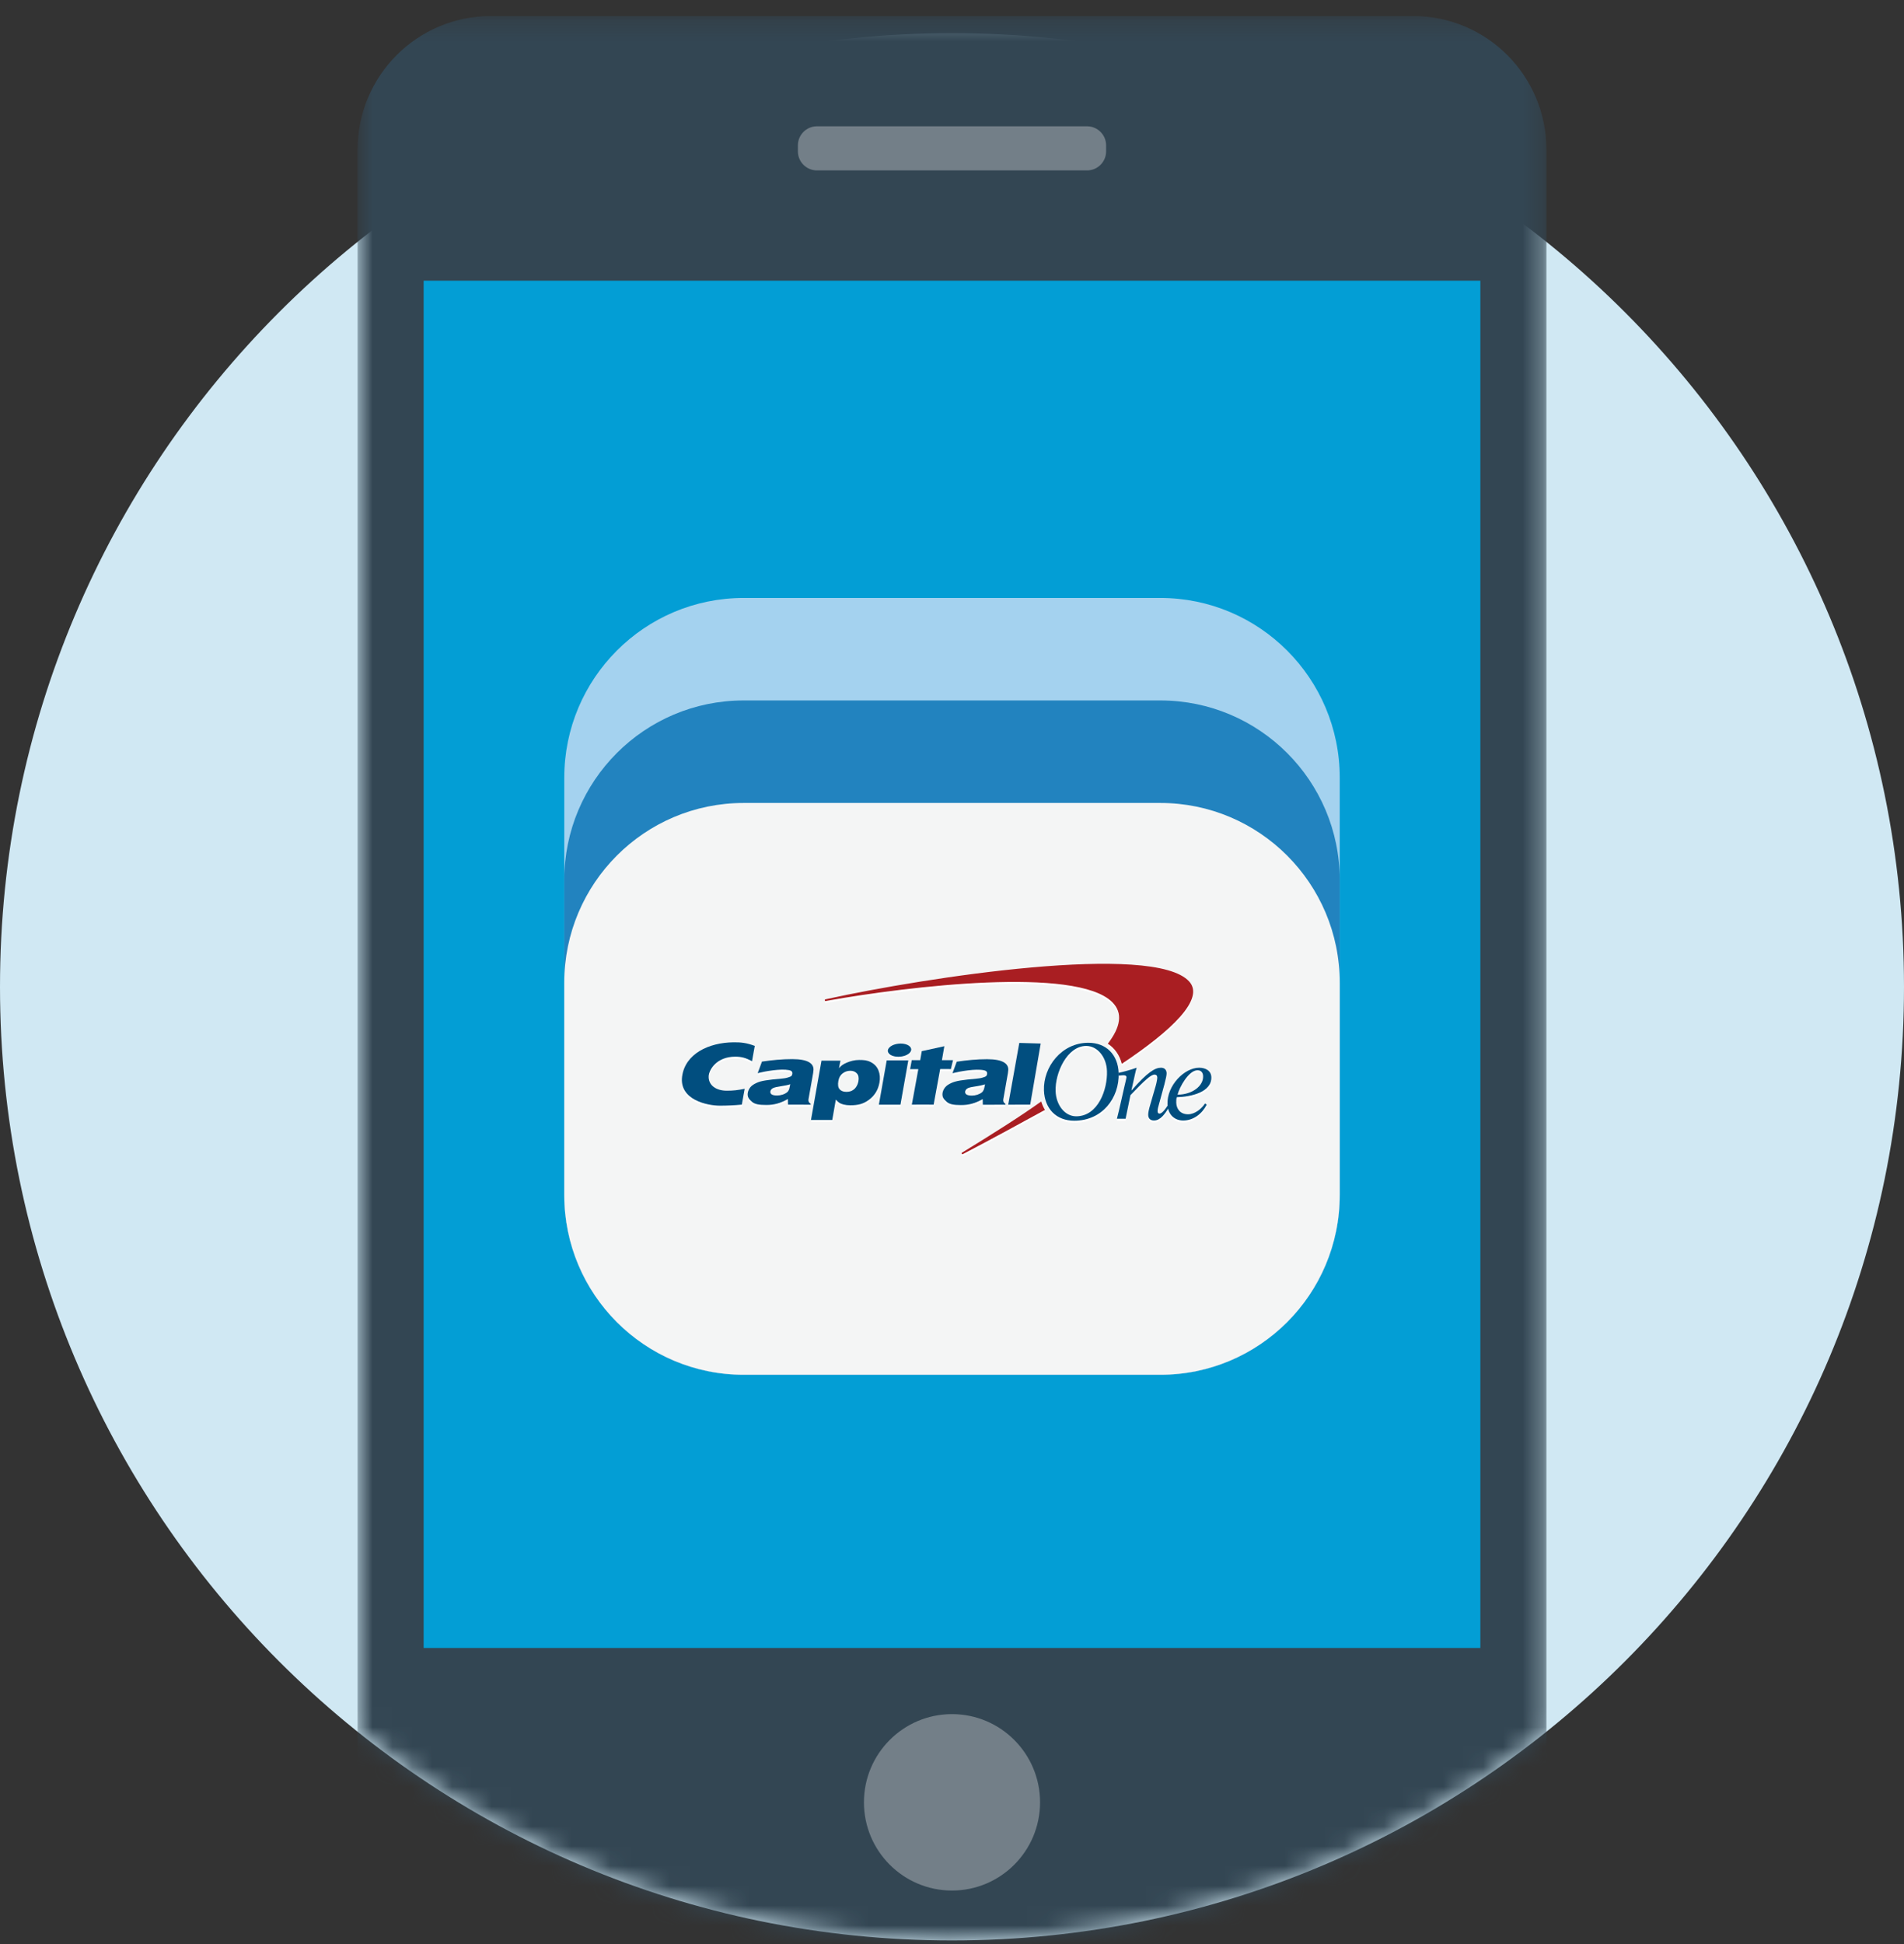<?xml version="1.0" encoding="UTF-8" standalone="no"?>
<svg width="96px" height="98px" viewBox="0 0 96 98" version="1.1" xmlns="http://www.w3.org/2000/svg" xmlns:xlink="http://www.w3.org/1999/xlink">
    <rect x="0" y="0" width="96" height="98" fill="#333333" stroke="none"/>
    <!-- Generator: Sketch 42 (36781) - http://www.bohemiancoding.com/sketch -->
    <title>Page 1</title>
    <desc>Created with Sketch.</desc>
    <defs>
        <path d="M0.75,86.731 C8.963,93.314 19.383,97.251 30.72,97.251 C42.057,97.251 52.477,93.314 60.69,86.731 L60.69,0.241 L0.75,0.241 L0.75,86.731 L0.75,86.731 Z" id="path-1"></path>
    </defs>
    <g id="Page-1" stroke="none" stroke-width="1" fill="none" fill-rule="evenodd">
        <g>
            <path d="M96,49.745 C96,76.295 74.509,97.818 48,97.818 C21.491,97.818 0,76.295 0,49.745 C0,23.195 21.491,1.671 48,1.671 C74.509,1.671 96,23.195 96,49.745" id="Fill-1" fill="#D0E8F3"></path>
            <g id="Group-5" transform="translate(17.28, 0.567)">
                <mask id="mask-2" fill="white">
                    <use xlink:href="#path-1"></use>
                </mask>
                <g id="Clip-4"></g>
                <path d="M53.97,98.07 L7.47,98.07 C3.759,98.07 0.75,95.057 0.75,91.34 L0.75,6.972 C0.75,3.255 3.759,0.241 7.47,0.241 L53.97,0.241 C57.681,0.241 60.69,3.255 60.69,6.972 L60.69,91.34 C60.69,95.057 57.681,98.07 53.97,98.07" id="Fill-3" fill="#334653" mask="url(#mask-2)"></path>
            </g>
            <g id="Group-35" transform="translate(21.12, 6.336)">
                <polygon id="Fill-6" fill="#039ED5" points="0.24 76.738 53.52 76.738 53.52 7.813 0.24 7.813"></polygon>
                <path d="M33.69,2.254 L20.07,2.254 C19.54,2.254 19.11,1.824 19.11,1.293 L19.11,0.993 C19.11,0.461 19.54,0.031 20.07,0.031 L33.69,0.031 C34.22,0.031 34.65,0.461 34.65,0.993 L34.65,1.293 C34.65,1.824 34.22,2.254 33.69,2.254" id="Fill-8" fill="#737F88"></path>
                <path d="M22.44,84.519 C22.44,82.064 24.428,80.073 26.88,80.073 C29.332,80.073 31.32,82.064 31.32,84.519 C31.32,86.975 29.332,88.966 26.88,88.966 C24.428,88.966 22.44,86.975 22.44,84.519" id="Fill-9" fill="#737F88"></path>
                <path d="M37.383,62.967 L16.378,62.967 C11.381,62.967 7.331,58.91 7.331,53.906 L7.331,32.869 C7.331,27.864 11.381,23.807 16.378,23.807 L37.383,23.807 C42.379,23.807 46.43,27.864 46.43,32.869 L46.43,53.906 C46.43,58.91 42.379,62.967 37.383,62.967" id="Fill-10" fill="#A4D2EF"></path>
                <path d="M37.386,62.967 L16.374,62.967 C11.379,62.967 7.33,58.911 7.33,53.909 L7.33,38.032 C7.33,33.029 11.379,28.974 16.374,28.974 L37.386,28.974 C42.38,28.974 46.43,33.029 46.43,38.032 L46.43,53.909 C46.43,58.911 42.38,62.967 37.386,62.967" id="Fill-11" fill="#2283BF"></path>
                <path d="M37.382,62.967 L16.378,62.967 C11.381,62.967 7.33,58.909 7.33,53.905 L7.33,43.203 C7.33,38.198 11.381,34.141 16.378,34.141 L37.382,34.141 C42.379,34.141 46.43,38.198 46.43,43.203 L46.43,53.905 C46.43,58.909 42.379,62.967 37.382,62.967" id="Fill-12" fill="#F4F5F5"></path>
                <path d="M38.84,43.245 C37.048,41.265 25.518,43.046 20.615,44.119 L20.5,44.144 C20.477,44.148 20.462,44.17 20.466,44.194 C20.469,44.218 20.491,44.233 20.515,44.23 L20.629,44.207 C24.691,43.482 33.139,42.479 34.957,44.283 C35.512,44.834 35.379,45.544 34.736,46.381 C35.083,46.604 35.33,46.955 35.442,47.394 C37.952,45.721 39.639,44.127 38.84,43.245 M31.379,49.295 C31.378,49.296 31.376,49.296 31.375,49.296 C30.238,50.103 28.891,50.949 27.443,51.838 L27.386,51.871 C27.367,51.885 27.362,51.912 27.376,51.932 C27.389,51.951 27.416,51.956 27.435,51.942 L27.484,51.916 C28.713,51.274 30.124,50.512 31.544,49.73 C31.552,49.725 31.559,49.721 31.566,49.718 C31.488,49.589 31.424,49.448 31.379,49.295" id="Fill-13" fill="#FEFEFE"></path>
                <path d="M31.516,48.737 C31.475,47.549 32.405,46.334 33.756,46.334 C34.659,46.334 35.25,46.936 35.283,47.859 C35.327,49.113 34.458,50.264 33.044,50.264 C32.14,50.264 31.549,49.662 31.516,48.737 M32.104,48.775 C32.127,49.471 32.567,50.041 33.141,50.041 C34.253,50.041 34.727,48.674 34.693,47.76 C34.67,47.062 34.219,46.493 33.646,46.493 C32.688,46.493 32.071,47.855 32.104,48.775" id="Fill-14" fill="#FEFEFE"></path>
                <path d="M19.897,47.692 C19.892,47.802 19.873,47.897 19.844,48.064 L19.645,49.18 C19.628,49.279 19.664,49.357 19.756,49.411 L19.751,49.454 L18.613,49.452 L18.602,49.169 C18.437,49.269 18.238,49.353 18.056,49.402 C17.877,49.449 17.731,49.47 17.512,49.47 C17.144,49.47 16.934,49.431 16.788,49.303 C16.641,49.172 16.569,49.085 16.577,48.904 C16.583,48.8 16.636,48.666 16.714,48.573 C16.793,48.477 16.9,48.416 17.017,48.361 C17.134,48.304 17.272,48.264 17.474,48.232 C17.674,48.2 17.954,48.167 18.33,48.136 C18.527,48.12 18.647,48.074 18.703,48.052 C18.782,48.021 18.813,47.987 18.824,47.923 C18.845,47.808 18.809,47.743 18.656,47.712 C18.246,47.632 17.478,47.765 17.083,47.864 L17.298,47.282 C17.82,47.206 18.31,47.157 18.824,47.157 C19.643,47.157 19.905,47.392 19.897,47.692 M18.722,48.423 C18.674,48.441 18.612,48.459 18.534,48.476 C18.458,48.493 18.316,48.518 18.112,48.551 C17.971,48.573 17.874,48.602 17.818,48.642 C17.764,48.682 17.733,48.728 17.724,48.786 C17.714,48.848 17.733,48.897 17.786,48.935 C17.84,48.973 17.93,48.992 18.058,48.992 C18.154,48.992 18.248,48.977 18.338,48.948 C18.431,48.918 18.508,48.877 18.568,48.826 C18.612,48.788 18.644,48.74 18.667,48.682 C18.68,48.644 18.699,48.558 18.722,48.423" id="Fill-15" fill="#FEFEFE"></path>
                <path d="M23.648,46.707 C23.681,46.523 23.97,46.374 24.293,46.374 C24.616,46.374 24.852,46.523 24.821,46.707 C24.787,46.89 24.499,47.038 24.174,47.038 C23.85,47.038 23.616,46.89 23.648,46.707 L23.648,46.707 Z M23.193,49.454 L23.588,47.223 L24.677,47.223 L24.282,49.454 L23.193,49.454 Z" id="Fill-16" fill="#FEFEFE"></path>
                <path d="M29.718,47.696 C29.713,47.806 29.694,47.902 29.664,48.067 L29.468,49.186 C29.45,49.284 29.487,49.361 29.578,49.416 L29.571,49.456 L28.435,49.458 L28.426,49.173 C28.259,49.274 28.058,49.358 27.879,49.407 C27.697,49.454 27.551,49.474 27.332,49.474 C26.965,49.474 26.756,49.436 26.611,49.309 C26.462,49.176 26.391,49.089 26.398,48.91 C26.402,48.805 26.457,48.67 26.536,48.578 C26.614,48.482 26.722,48.421 26.839,48.365 C26.956,48.311 27.095,48.269 27.293,48.237 C27.496,48.205 27.776,48.171 28.151,48.139 C28.347,48.123 28.467,48.078 28.523,48.057 C28.603,48.026 28.633,47.991 28.646,47.928 C28.666,47.815 28.63,47.748 28.479,47.717 C28.067,47.636 27.301,47.769 26.905,47.868 L27.119,47.288 C27.644,47.211 28.13,47.162 28.646,47.162 C29.464,47.162 29.725,47.396 29.718,47.696 M28.544,48.429 C28.496,48.445 28.433,48.463 28.356,48.481 C28.279,48.499 28.138,48.522 27.933,48.556 C27.792,48.578 27.693,48.608 27.639,48.647 C27.587,48.686 27.556,48.734 27.545,48.79 C27.533,48.853 27.556,48.902 27.607,48.939 C27.662,48.977 27.753,48.996 27.881,48.996 C27.976,48.996 28.069,48.982 28.16,48.953 C28.253,48.921 28.33,48.882 28.39,48.831 C28.433,48.793 28.464,48.743 28.487,48.686 C28.502,48.648 28.52,48.562 28.544,48.429" id="Fill-17" fill="#FEFEFE"></path>
                <path d="M16.428,48.652 C16.073,48.722 15.874,48.749 15.523,48.749 C15.003,48.749 14.59,48.491 14.612,48.017 C14.628,47.701 15.002,47.034 15.951,47.034 C16.249,47.034 16.483,47.088 16.797,47.267 L16.936,46.492 C16.508,46.33 16.225,46.306 15.858,46.31 C14.615,46.324 13.419,46.89 13.271,48.042 C13.121,49.213 14.548,49.507 15.182,49.504 C15.547,49.503 15.929,49.488 16.284,49.451 L16.428,48.652 Z" id="Fill-18" fill="#FEFEFE"></path>
                <path d="M25.277,47.21 L25.356,46.756 L26.494,46.507 L26.373,47.21 L26.931,47.21 L26.825,47.659 L26.284,47.658 L25.955,49.452 C25.955,49.452 24.858,49.446 24.855,49.452 L25.182,47.663 L24.768,47.663 L24.852,47.21 L25.277,47.21 Z" id="Fill-19" fill="#FEFEFE"></path>
                <polygon id="Fill-20" fill="#FEFEFE" points="30.824 49.453 29.715 49.455 30.273 46.341 31.353 46.372"></polygon>
                <path d="M19.77,50.225 L20.3,47.234 L21.256,47.234 L21.182,47.616 C21.266,47.502 21.398,47.408 21.581,47.332 C21.765,47.257 21.973,47.201 22.199,47.201 C22.449,47.201 22.602,47.214 22.789,47.311 C22.975,47.408 23.104,47.55 23.175,47.734 C23.246,47.916 23.262,48.12 23.222,48.342 C23.158,48.71 22.978,49.001 22.685,49.214 C22.392,49.428 22.13,49.484 21.754,49.485 C21.622,49.485 21.511,49.472 21.418,49.449 C21.328,49.426 21.256,49.397 21.202,49.362 C21.15,49.327 21.094,49.278 21.022,49.2 L20.844,50.225 L19.77,50.225 Z M21.753,47.746 C21.61,47.746 21.481,47.789 21.367,47.876 C21.252,47.963 21.18,48.089 21.151,48.258 C21.116,48.453 21.137,48.592 21.214,48.679 C21.292,48.765 21.403,48.807 21.55,48.807 C21.649,48.807 21.752,48.79 21.827,48.753 C21.921,48.704 21.985,48.651 22.041,48.569 C22.101,48.482 22.14,48.386 22.161,48.275 C22.191,48.099 22.165,47.967 22.084,47.88 C22.004,47.79 21.895,47.746 21.753,47.746 L21.753,47.746 Z" id="Fill-21" fill="#FEFEFE"></path>
                <path d="M39.636,49.393 L39.722,49.452 C39.504,49.896 39.06,50.254 38.539,50.254 C38.113,50.254 37.764,49.969 37.745,49.436 C37.711,48.48 38.605,47.592 39.337,47.592 C39.652,47.592 39.943,47.729 39.956,48.068 C39.983,48.828 38.917,49.061 38.215,49.077 C38.192,49.156 38.183,49.236 38.187,49.358 C38.199,49.673 38.39,49.939 38.783,49.939 C39.123,49.939 39.464,49.664 39.636,49.393 M39.54,48.02 C39.534,47.841 39.444,47.719 39.258,47.719 C38.812,47.719 38.337,48.595 38.254,48.949 C38.988,48.949 39.558,48.512 39.54,48.02" id="Fill-22" fill="#FEFEFE"></path>
                <path d="M35.267,47.995 C35.343,47.984 35.465,47.972 35.517,47.972 C35.597,47.972 35.672,47.986 35.676,48.066 C35.678,48.113 35.592,48.452 35.575,48.53 L35.405,49.28 C35.336,49.587 35.262,49.909 35.196,50.163 L35.633,50.163 L35.878,48.975 C36.626,48.194 36.914,47.939 37.091,47.939 C37.171,47.939 37.225,47.981 37.229,48.077 C37.233,48.214 37.149,48.526 37.119,48.615 L36.868,49.482 C36.812,49.677 36.769,49.852 36.773,49.977 C36.781,50.168 36.896,50.252 37.066,50.252 C37.386,50.252 37.616,49.92 37.819,49.593 L37.76,49.485 C37.678,49.617 37.488,49.904 37.34,49.904 C37.293,49.904 37.247,49.873 37.246,49.794 C37.242,49.692 37.285,49.541 37.314,49.44 L37.592,48.425 C37.666,48.145 37.702,47.965 37.701,47.87 C37.694,47.68 37.582,47.591 37.414,47.591 C37.126,47.591 36.745,47.802 35.938,48.731 L35.926,48.731 L36.028,48.278 C36.083,48.03 36.137,47.77 36.19,47.591 C35.91,47.692 35.511,47.805 35.263,47.853 L35.267,47.995 Z" id="Fill-23" fill="#FEFEFE"></path>
                <path d="M38.84,43.142 C37.048,41.162 25.518,42.942 20.615,44.015 L20.5,44.04 C20.477,44.044 20.462,44.066 20.466,44.09 C20.469,44.115 20.491,44.13 20.515,44.126 L20.629,44.104 C24.691,43.379 33.139,42.375 34.957,44.18 C35.512,44.731 35.379,45.44 34.736,46.278 C35.083,46.501 35.33,46.852 35.442,47.29 C37.952,45.617 39.639,44.023 38.84,43.142 M31.379,49.191 C31.378,49.192 31.376,49.193 31.375,49.193 C30.238,50 28.891,50.846 27.443,51.734 L27.386,51.768 C27.367,51.781 27.362,51.808 27.376,51.828 C27.389,51.848 27.416,51.852 27.435,51.839 L27.484,51.813 C28.713,51.171 30.124,50.408 31.544,49.627 C31.552,49.622 31.559,49.618 31.566,49.614 C31.488,49.485 31.424,49.345 31.379,49.191" id="Fill-24" fill="#A91E22"></path>
                <path d="M31.516,48.634 C31.475,47.445 32.405,46.23 33.756,46.23 C34.659,46.23 35.25,46.833 35.283,47.756 C35.327,49.01 34.458,50.16 33.044,50.16 C32.14,50.16 31.549,49.559 31.516,48.634 M32.104,48.671 C32.127,49.367 32.567,49.937 33.141,49.937 C34.253,49.937 34.727,48.57 34.693,47.657 C34.67,46.959 34.219,46.39 33.646,46.39 C32.688,46.39 32.071,47.751 32.104,48.671" id="Fill-25" fill="#014E7F"></path>
                <path d="M19.897,47.589 C19.892,47.698 19.873,47.793 19.844,47.961 L19.645,49.077 C19.628,49.176 19.664,49.254 19.756,49.308 L19.751,49.351 L18.613,49.349 L18.602,49.065 C18.437,49.165 18.238,49.25 18.056,49.299 C17.877,49.345 17.731,49.366 17.512,49.366 C17.144,49.366 16.934,49.328 16.788,49.2 C16.641,49.068 16.569,48.982 16.577,48.801 C16.583,48.696 16.636,48.562 16.714,48.469 C16.793,48.374 16.9,48.313 17.017,48.258 C17.134,48.201 17.272,48.161 17.474,48.129 C17.674,48.096 17.954,48.063 18.33,48.033 C18.527,48.016 18.647,47.97 18.703,47.948 C18.782,47.917 18.813,47.884 18.824,47.819 C18.845,47.705 18.809,47.639 18.656,47.609 C18.246,47.529 17.478,47.662 17.083,47.761 L17.298,47.179 C17.82,47.103 18.31,47.054 18.824,47.054 C19.643,47.054 19.905,47.289 19.897,47.589 M18.722,48.319 C18.674,48.338 18.612,48.356 18.534,48.372 C18.458,48.389 18.316,48.414 18.112,48.447 C17.971,48.469 17.874,48.499 17.818,48.538 C17.764,48.579 17.733,48.625 17.724,48.683 C17.714,48.744 17.733,48.793 17.786,48.832 C17.84,48.869 17.93,48.888 18.058,48.888 C18.154,48.888 18.248,48.873 18.338,48.844 C18.431,48.814 18.508,48.773 18.568,48.722 C18.612,48.685 18.644,48.637 18.667,48.579 C18.68,48.54 18.699,48.455 18.722,48.319" id="Fill-26" fill="#014E7F"></path>
                <path d="M23.648,46.603 C23.681,46.419 23.97,46.27 24.293,46.27 C24.616,46.27 24.852,46.419 24.821,46.603 C24.787,46.787 24.499,46.935 24.174,46.935 C23.85,46.935 23.616,46.787 23.648,46.603 L23.648,46.603 Z M23.193,49.351 L23.588,47.119 L24.677,47.119 L24.282,49.351 L23.193,49.351 Z" id="Fill-27" fill="#014E7F"></path>
                <path d="M29.718,47.593 C29.713,47.702 29.694,47.799 29.664,47.964 L29.468,49.082 C29.45,49.18 29.487,49.258 29.578,49.313 L29.571,49.352 L28.435,49.354 L28.426,49.07 C28.259,49.171 28.058,49.254 27.879,49.303 C27.697,49.35 27.551,49.371 27.332,49.371 C26.965,49.371 26.756,49.333 26.611,49.205 C26.462,49.072 26.391,48.986 26.398,48.806 C26.402,48.701 26.457,48.567 26.536,48.474 C26.614,48.378 26.722,48.318 26.839,48.262 C26.956,48.207 27.095,48.166 27.293,48.133 C27.496,48.101 27.776,48.068 28.151,48.036 C28.347,48.02 28.467,47.974 28.523,47.953 C28.603,47.923 28.633,47.888 28.646,47.824 C28.666,47.712 28.63,47.645 28.479,47.614 C28.067,47.532 27.301,47.666 26.905,47.765 L27.119,47.184 C27.644,47.107 28.13,47.058 28.646,47.058 C29.464,47.058 29.725,47.293 29.718,47.593 M28.544,48.325 C28.496,48.342 28.433,48.36 28.356,48.377 C28.279,48.396 28.138,48.419 27.933,48.452 C27.792,48.474 27.693,48.504 27.639,48.544 C27.587,48.582 27.556,48.63 27.545,48.687 C27.533,48.749 27.556,48.798 27.607,48.836 C27.662,48.873 27.753,48.893 27.881,48.893 C27.976,48.893 28.069,48.878 28.16,48.849 C28.253,48.818 28.33,48.778 28.39,48.727 C28.433,48.69 28.464,48.64 28.487,48.582 C28.502,48.545 28.52,48.459 28.544,48.325" id="Fill-28" fill="#014E7F"></path>
                <path d="M16.428,48.549 C16.073,48.619 15.874,48.646 15.523,48.646 C15.003,48.646 14.59,48.387 14.612,47.913 C14.628,47.598 15.002,46.931 15.951,46.931 C16.249,46.931 16.483,46.984 16.797,47.163 L16.936,46.388 C16.508,46.227 16.225,46.203 15.858,46.207 C14.615,46.22 13.419,46.786 13.271,47.938 C13.121,49.109 14.548,49.403 15.182,49.401 C15.547,49.4 15.929,49.384 16.284,49.348 L16.428,48.549 Z" id="Fill-29" fill="#014E7F"></path>
                <path d="M25.277,47.107 L25.356,46.653 L26.494,46.404 L26.373,47.107 L26.931,47.107 L26.825,47.556 L26.284,47.555 L25.955,49.349 C25.955,49.349 24.858,49.342 24.855,49.349 L25.182,47.56 L24.768,47.56 L24.852,47.107 L25.277,47.107 Z" id="Fill-30" fill="#014E7F"></path>
                <polygon id="Fill-31" fill="#014E7F" points="30.824 49.349 29.715 49.351 30.273 46.238 31.353 46.269"></polygon>
                <path d="M19.77,50.121 L20.3,47.131 L21.256,47.131 L21.182,47.513 C21.266,47.398 21.398,47.305 21.581,47.229 C21.765,47.153 21.973,47.097 22.199,47.097 C22.449,47.097 22.602,47.111 22.789,47.208 C22.975,47.305 23.104,47.446 23.175,47.631 C23.246,47.813 23.262,48.016 23.222,48.238 C23.158,48.607 22.978,48.897 22.685,49.111 C22.392,49.324 22.13,49.381 21.754,49.382 C21.622,49.382 21.511,49.368 21.418,49.345 C21.328,49.322 21.256,49.293 21.202,49.259 C21.15,49.223 21.094,49.174 21.022,49.096 L20.844,50.121 L19.77,50.121 Z M21.753,47.642 C21.61,47.642 21.481,47.686 21.367,47.772 C21.252,47.86 21.18,47.986 21.151,48.155 C21.116,48.349 21.137,48.488 21.214,48.575 C21.292,48.662 21.403,48.704 21.55,48.704 C21.649,48.704 21.752,48.687 21.827,48.649 C21.921,48.6 21.985,48.547 22.041,48.465 C22.101,48.379 22.14,48.283 22.161,48.171 C22.191,47.995 22.165,47.864 22.084,47.776 C22.004,47.687 21.895,47.642 21.753,47.642 L21.753,47.642 Z" id="Fill-32" fill="#014E7F"></path>
                <path d="M39.636,49.29 L39.722,49.348 C39.504,49.793 39.06,50.15 38.539,50.15 C38.113,50.15 37.764,49.866 37.745,49.332 C37.711,48.376 38.605,47.488 39.337,47.488 C39.652,47.488 39.943,47.626 39.956,47.964 C39.983,48.724 38.917,48.957 38.215,48.974 C38.192,49.052 38.183,49.132 38.187,49.254 C38.199,49.57 38.39,49.835 38.783,49.835 C39.123,49.835 39.464,49.56 39.636,49.29 M39.54,47.917 C39.534,47.737 39.444,47.616 39.258,47.616 C38.812,47.616 38.337,48.492 38.254,48.846 C38.988,48.846 39.558,48.408 39.54,47.917" id="Fill-33" fill="#014E7F"></path>
                <path d="M35.267,47.891 C35.343,47.881 35.465,47.868 35.517,47.868 C35.597,47.868 35.672,47.883 35.676,47.963 C35.678,48.01 35.592,48.348 35.575,48.427 L35.405,49.177 C35.336,49.484 35.262,49.806 35.196,50.06 L35.633,50.06 L35.878,48.871 C36.626,48.09 36.914,47.836 37.091,47.836 C37.171,47.836 37.225,47.878 37.229,47.973 C37.233,48.111 37.149,48.422 37.119,48.512 L36.868,49.379 C36.812,49.573 36.769,49.749 36.773,49.874 C36.781,50.064 36.896,50.149 37.066,50.149 C37.386,50.149 37.616,49.816 37.819,49.489 L37.76,49.382 C37.678,49.513 37.488,49.801 37.34,49.801 C37.293,49.801 37.247,49.769 37.246,49.69 C37.242,49.588 37.285,49.437 37.314,49.336 L37.592,48.321 C37.666,48.041 37.702,47.862 37.701,47.766 C37.694,47.576 37.582,47.488 37.414,47.488 C37.126,47.488 36.745,47.698 35.938,48.628 L35.926,48.628 L36.028,48.174 C36.083,47.926 36.137,47.666 36.19,47.488 C35.91,47.589 35.511,47.701 35.263,47.749 L35.267,47.891 Z" id="Fill-34" fill="#014E7F"></path>
            </g>
        </g>
    </g>
</svg>